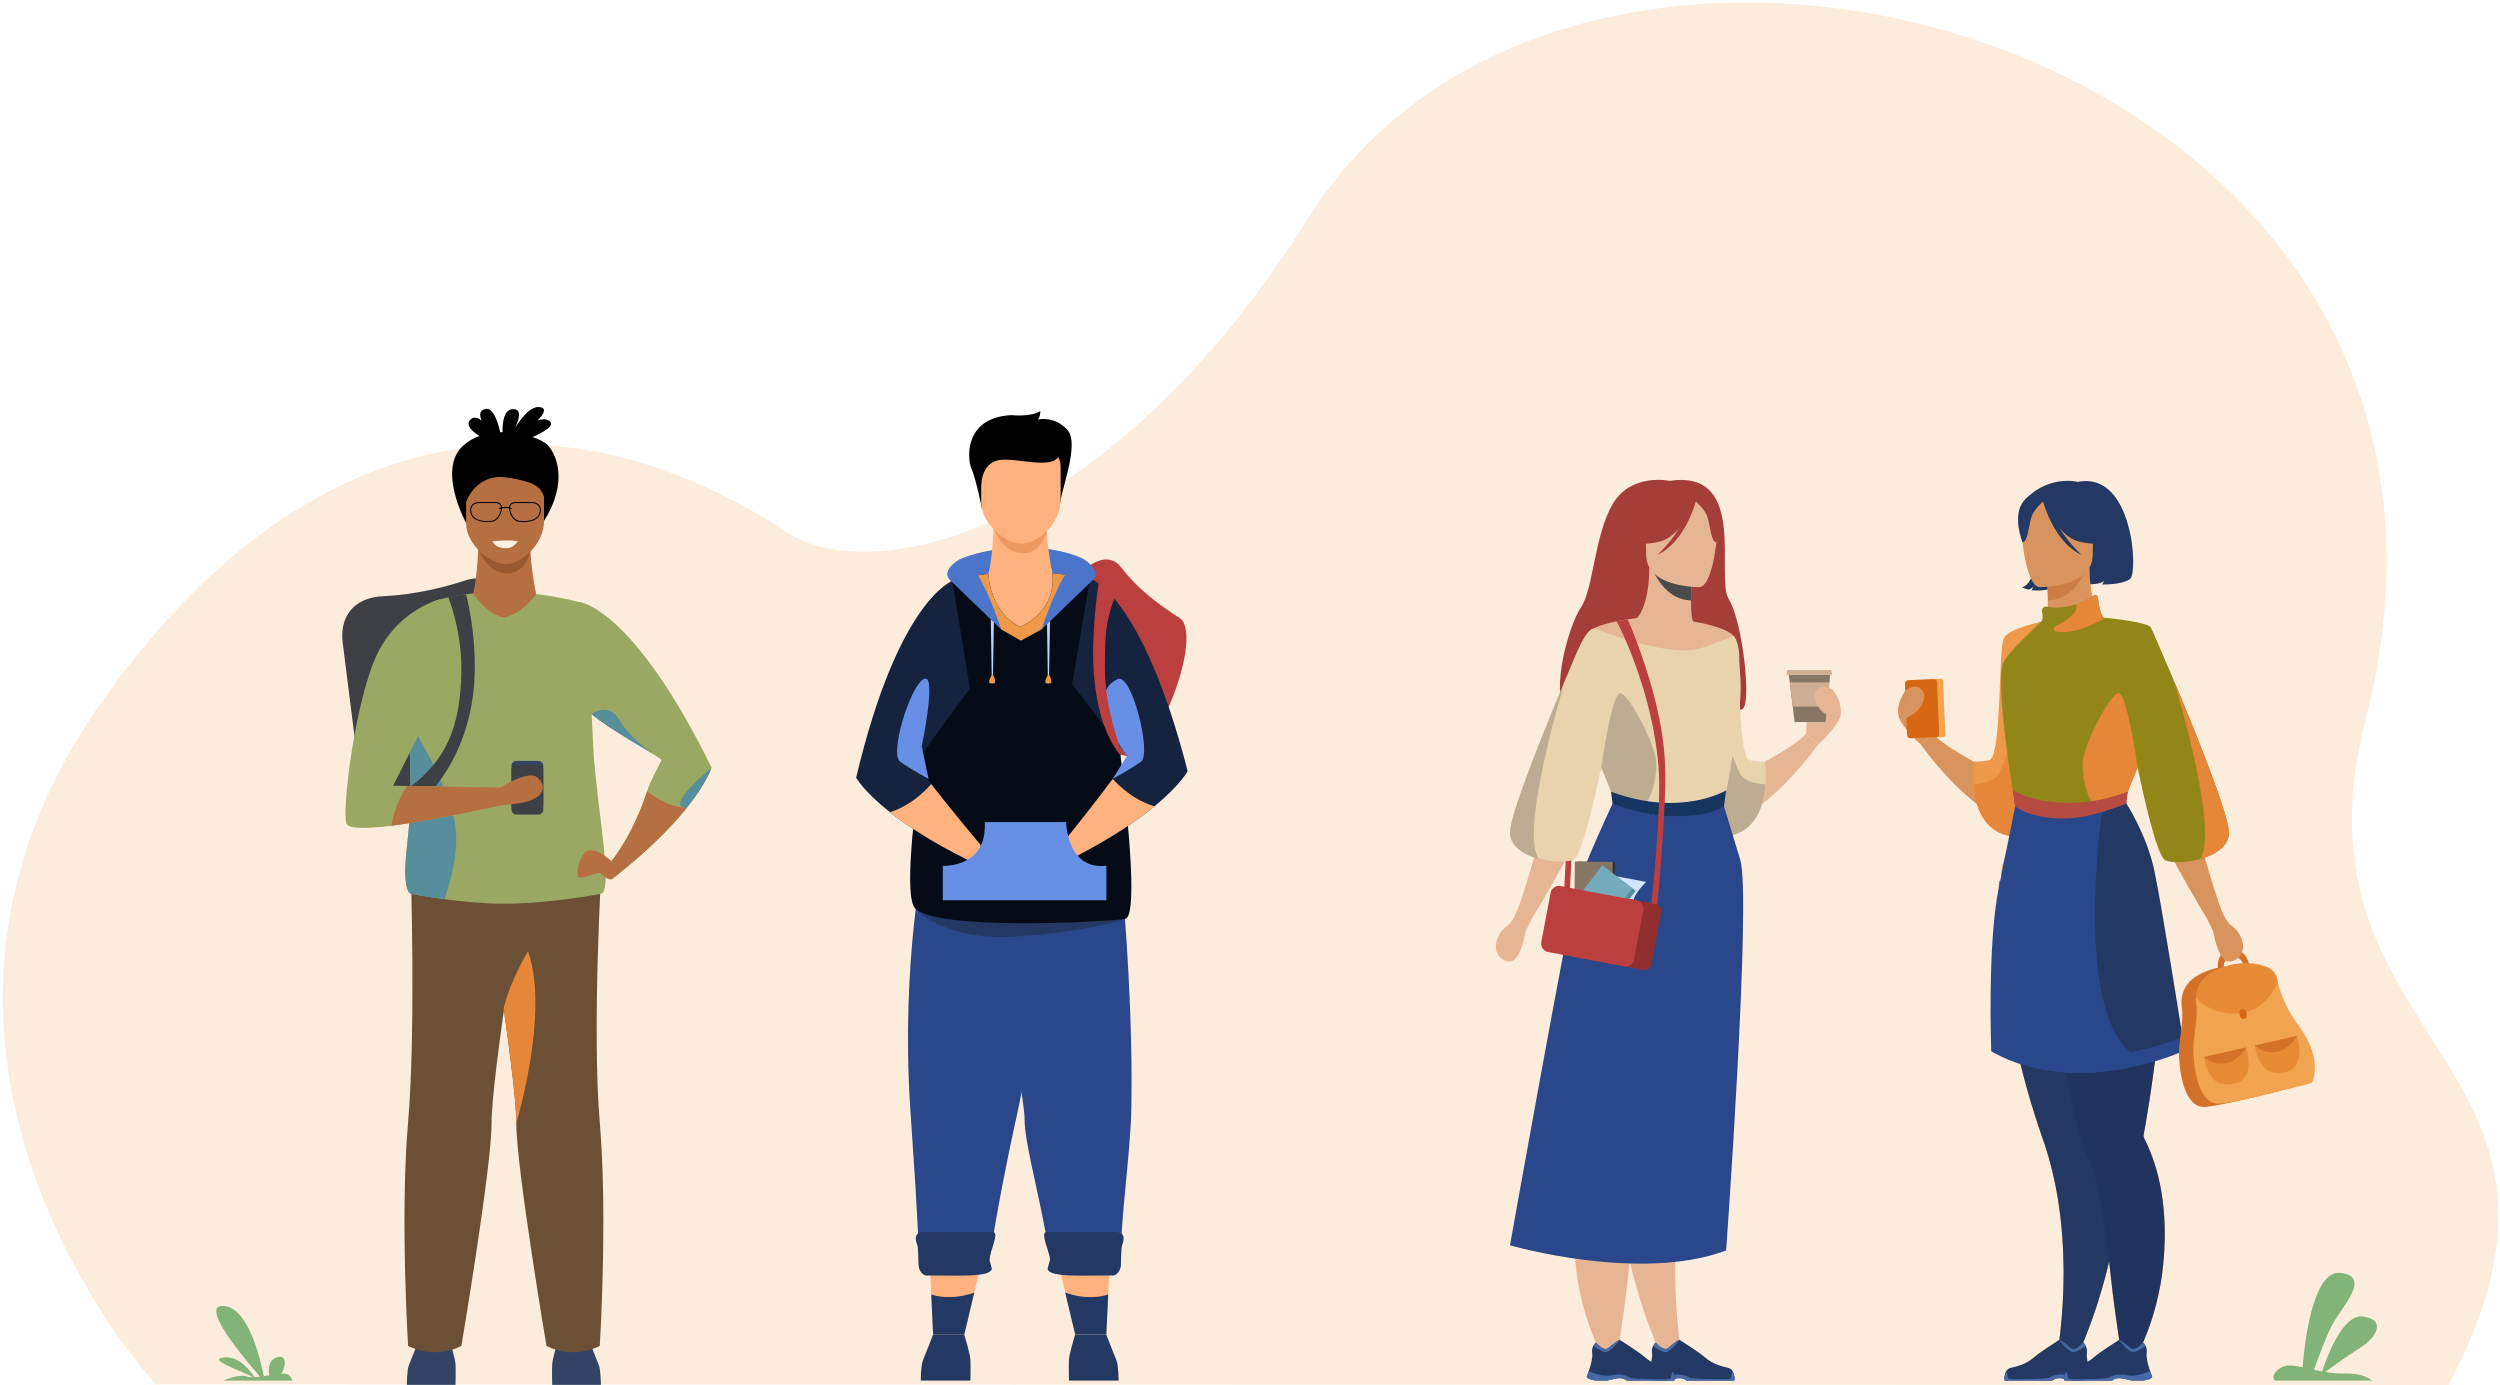 <svg width="500" height="277" viewBox="0 0 500 277" fill="none" xmlns="http://www.w3.org/2000/svg">
<path d="M31.166 276.862C31.166 276.862 -30.158 211.019 20.796 139.736C66.004 76.488 118.714 80.811 157.385 106.478C173.856 117.409 221.344 107.825 261.761 43.468C316.88 -44.297 507.941 8.932 473.105 143.962C456.246 209.306 524.411 211.682 489.679 277L31.166 276.862Z" fill="#FCECDB"/>
<path d="M474.429 276.126H454.999C453.958 275.243 455.72 273.237 457.561 273.103C458.36 273.042 459.371 273.21 460.526 273.454C460.793 269.902 462.32 253.938 468.075 254.579C474.545 255.298 468.075 261.61 466.246 265.347C464.891 268.115 463.461 272.085 462.808 273.958C463.334 274.072 463.878 274.183 464.433 274.285C465.29 271.652 468.481 262.795 472.539 263.311C477.304 263.915 475.389 267.466 472.012 269.575C469.534 271.125 466.492 273.328 465.046 274.392C466.271 274.592 467.549 274.727 468.846 274.697C472.175 274.618 473.799 275.599 474.429 276.126Z" fill="#82B378"/>
<path d="M50.893 275.434C50.122 274.222 47.799 271.076 44.706 271.493C41.336 271.946 48.428 274.168 50.6 275.444C50.117 275.45 49.703 275.411 49.398 275.303C47.947 274.786 45.461 275.778 44.666 276.126H58.486C58.39 275.796 58.141 275.256 57.498 274.862C57.271 274.724 56.814 274.704 56.225 274.749C57.047 273.78 57.618 270.686 55.33 271.482C53.659 272.064 53.664 273.955 53.828 275.073C53.472 275.129 53.112 275.185 52.756 275.237C52.068 271.73 49.634 261.453 44.701 261.179C39.701 260.901 48.942 271.837 52.019 275.335C51.624 275.382 51.245 275.418 50.893 275.434Z" fill="#82B378"/>
<path d="M196.348 252.207L194.845 258.528L192.851 266.911H186.62L186.249 258.881L185.962 252.687L196.348 252.207Z" fill="#FFB27D"/>
<path d="M216.092 114.618C216.092 114.618 221.022 109.342 224.227 113.479C227.433 117.616 230.986 120.408 235.905 123.59C240.824 126.771 231.558 151.708 225.396 151.196C219.235 150.683 194.093 131.023 216.092 114.618Z" fill="#BC3F3F"/>
<path d="M191.543 112.109C192.773 111.19 204.105 107.299 215.153 111.125C226.2 114.951 206.595 125.609 206.595 125.609L200.242 125.883L191.543 112.109Z" fill="#4A75CB"/>
<path d="M184.156 276.12C184.156 276.12 184.156 273.069 184.591 272.055C185.026 271.041 186.62 266.911 186.62 266.911H192.851C192.851 266.911 194.01 270.679 194.083 271.91C194.155 273.142 194.083 276.12 194.083 276.12H184.156Z" fill="#233862"/>
<path d="M223.719 276.12C223.719 276.12 223.719 273.069 223.284 272.055C222.849 271.041 221.255 266.911 221.255 266.911H215.024C215.024 266.911 213.865 270.679 213.792 271.91C213.72 273.142 213.792 276.12 213.792 276.12H223.719Z" fill="#233862"/>
<path d="M198.756 104.905C198.756 104.905 198.537 111.697 197.667 114.74L190.786 129.572L216.688 123.417L210.511 114.881C210.511 114.881 208.646 105.774 209.624 102.405C210.602 99.036 198.756 104.905 198.756 104.905Z" fill="#FFB27D"/>
<path d="M198.718 105.842C198.718 105.84 200.766 110.773 204.624 110.664C208.483 110.556 209.36 106.193 209.36 106.193L198.718 105.842Z" fill="#ED985F"/>
<path d="M196.415 101.85C196.415 101.85 195.169 95.63 194.3 93.746C193.43 91.862 192.706 83.458 202.342 83.023C202.342 83.023 206.037 83.458 208.066 82.226C208.066 82.226 208.066 83.458 207.559 83.892C207.559 83.892 210.892 83.096 213.5 85.994C216.108 88.892 211.761 99.036 211.979 101.426L196.415 101.85Z" fill="black"/>
<path d="M204.182 108.759C201.387 108.71 196.241 104.987 196.241 100.378V93.184C196.241 91.501 197.415 90.124 198.849 90.124H209.515C210.949 90.124 212.123 91.501 212.123 93.184V99.97C212.123 104.804 207.388 108.816 204.182 108.759Z" fill="#FFB27D"/>
<path d="M196.242 97.025C196.242 97.025 196.256 92.703 199.68 92.038C203.103 91.374 210.765 94.145 211.852 90.993C212.939 87.841 197.042 87.896 196.242 89.906C195.441 91.917 196.242 97.025 196.242 97.025Z" fill="black"/>
<path d="M208.178 171.93C209.893 166.592 209.858 194.024 202.974 224.88C201.924 229.589 199.571 240.944 197.883 251.935H183.779C183.584 243.06 182.633 230.671 182.034 221.392C180.155 192.306 184.937 170.478 184.937 170.478L208.178 171.93Z" fill="#2B478B"/>
<path d="M226.276 221.391C226.121 230.284 224.315 242.098 224.151 250.758H209.842C208.881 244.472 207.354 237.999 206.257 232.777C205.477 229.069 204.913 225.992 204.921 224.06C204.938 220.282 202.548 209.391 201.125 199.786C201.123 199.772 201.121 199.759 201.119 199.747C201.064 199.378 201.011 199.009 200.959 198.644C199.053 185.143 199.725 171.929 199.725 171.929L223.868 170.421C223.868 170.421 226.69 197.673 226.276 221.391Z" fill="#2B478B"/>
<path d="M183.025 181.665C183.025 181.665 188.456 188.246 203.214 187.297C217.971 186.346 225.012 183.778 225.012 183.778L183.025 181.665Z" fill="#233862"/>
<path d="M225.011 183.779C220.191 184.434 187.397 186.138 183.025 181.666C178.653 177.191 190.162 116.17 190.162 116.17C190.162 116.17 191.465 115.793 193.665 115.379C194.785 115.168 196.138 114.948 197.67 114.764C197.688 115.239 198.067 122.433 204.04 125.405C204.04 125.405 211.213 122.532 210.51 114.88C210.502 114.79 210.492 114.704 210.48 114.618C211.437 114.721 212.406 114.854 213.38 115.022C215.348 115.36 217.34 115.838 219.315 116.492C219.315 116.492 229.832 183.125 225.011 183.779Z" fill="#050B17"/>
<path d="M183.302 152.275C183.107 152.528 184.415 154.406 186.259 156.821C190.054 161.78 196.123 168.998 196.123 168.998C196.042 171.445 195.7 173.023 195.7 173.023C187.363 169.083 181.725 165.399 177.989 162.439C172.735 158.277 171.229 155.547 171.229 155.547C179.653 119.912 190.46 116.201 190.46 116.201L193.987 137.675C193.987 137.675 183.892 151.502 183.302 152.275Z" fill="#16233F"/>
<path d="M213.38 115.022L211.208 121.63L208.312 125.883L204.155 128.137L200.242 125.883L193.665 115.378C194.786 115.167 196.139 114.948 197.67 114.764C197.689 115.239 198.068 122.433 204.04 125.405C204.04 125.405 211.214 122.531 210.511 114.88C210.503 114.79 210.492 114.704 210.48 114.618C211.437 114.721 212.407 114.854 213.38 115.022Z" fill="#EE9849"/>
<path d="M196.124 168.999C196.122 169.068 196.12 169.136 196.116 169.203C196.098 169.654 196.071 170.077 196.038 170.46C195.829 170.749 195.598 171.022 195.345 171.276C194.962 171.663 194.548 171.989 194.126 172.264C193.915 172.163 193.704 172.059 193.497 171.956C186.356 168.421 181.388 165.131 177.989 162.44C180.145 161.776 183.167 160.259 186.259 156.82C190.053 161.78 196.124 168.999 196.124 168.999Z" fill="#FFB27D"/>
<path d="M237.53 154.236C237.53 154.236 236.076 156.995 230.903 161.257C227.223 164.287 221.657 168.079 213.397 172.178C213.397 172.178 213.025 170.606 212.897 168.162C212.897 168.162 218.827 160.829 222.526 155.798C224.324 153.348 225.595 151.446 225.397 151.196C224.927 150.605 218.599 142.282 215.775 138.57C214.956 137.492 214.434 136.803 214.434 136.803L218.008 115.691C218.008 115.691 228.425 118.769 237.53 154.236Z" fill="#16233F"/>
<path d="M230.902 161.257C227.545 164.02 222.617 167.418 215.507 171.108C215.331 171.198 215.153 171.29 214.973 171.383C214.064 170.286 213.513 168.98 213.177 167.816C213.296 167.669 213.45 167.474 213.638 167.242C215.341 165.117 219.621 159.747 222.525 155.797C225.682 159.177 228.734 160.634 230.902 161.257Z" fill="#FFB27D"/>
<path d="M210.48 114.618C205.696 114.106 201.207 114.339 197.67 114.763C197.667 114.747 197.667 114.739 197.667 114.739C197.667 114.739 209.525 107.405 210.48 114.618Z" fill="#FFB27D"/>
<path d="M198.588 135.358H198.344L198.165 123.929H198.78L198.588 135.358Z" fill="#BBD4FF"/>
<path d="M198.32 135.061C198.098 135.396 197.6 136.501 197.931 136.617C198.262 136.734 198.842 136.741 198.998 136.585C199.153 136.43 198.739 134.43 198.32 135.061Z" fill="#EE9849"/>
<path d="M209.812 135.358H209.569L209.39 123.929H210.005L209.812 135.358Z" fill="#BBD4FF"/>
<path d="M209.544 135.061C209.323 135.396 208.824 136.501 209.155 136.617C209.486 136.734 210.066 136.741 210.222 136.585C210.377 136.43 209.963 134.43 209.544 135.061Z" fill="#EE9849"/>
<path d="M200.242 125.883L190.162 116.17C190.162 116.17 187.893 114.559 191.48 112.15C195.066 109.742 200.242 125.883 200.242 125.883Z" fill="#4A75CB"/>
<path d="M208.311 125.883L218.391 116.17C218.391 116.17 220.66 114.559 217.073 112.15C213.486 109.742 208.311 125.883 208.311 125.883Z" fill="#4A75CB"/>
<path d="M220.961 173.17C218.997 173.336 217.36 172.844 216.095 171.714C215.882 171.524 215.687 171.321 215.507 171.108C214.511 169.943 213.951 168.478 213.638 167.242C213.277 165.83 213.238 164.719 213.238 164.696L213.23 164.411H196.95L196.96 164.715C197.023 166.465 196.741 167.967 196.116 169.203C195.806 169.822 195.411 170.374 194.931 170.857C194.488 171.304 193.998 171.665 193.496 171.956C191.318 173.218 188.893 173.169 188.862 173.169L188.561 173.159V180.038H221.279V173.143L220.961 173.17Z" fill="#678FE5"/>
<path d="M225.397 151.196C225.397 151.196 216.322 139.288 223.506 135.821C226.357 134.445 230.372 150.786 228.22 152.323C226.067 153.86 222.526 155.797 222.526 155.797L225.397 151.196Z" fill="#678FE5"/>
<path d="M184.346 149.233C184.346 149.233 187.499 134.281 184.732 135.821C181.965 137.36 177.866 150.786 180.018 152.323C182.17 153.86 185.712 155.797 185.712 155.797L184.346 149.233Z" fill="#678FE5"/>
<path d="M224.124 151.161C219.98 146.016 218.432 137.663 218.643 129.042C218.802 122.569 219.689 116.727 219.747 116.523L223.146 119.17C223.133 119.219 221.196 122.76 221.045 129.059C220.908 134.82 220.636 139.205 223.891 149.232L224.124 151.161Z" fill="#BC3F3F"/>
<path d="M192.659 255.116L185.357 255.111C184.711 255.184 183.699 254.238 183.699 252.885C183.699 252.885 183.684 249.642 183.469 249.065C182.53 246.537 183.927 246.401 185.28 246.401H198.602C199.955 246.401 197.883 250.582 197.883 251.934L198.363 253.708C198.363 255.061 194.011 255.116 192.659 255.116Z" fill="#233862"/>
<path d="M194.845 258.528L192.851 266.911H186.62L186.249 258.881C187.177 259.221 190.303 260.092 194.845 258.528Z" fill="#233862"/>
<path d="M211.539 252.207L213.042 258.433L215.036 266.69H221.267L221.637 258.78L221.925 252.68L211.539 252.207Z" fill="#FFB27D"/>
<path d="M215.229 255.116L222.531 255.111C223.177 255.184 224.188 254.238 224.188 252.885C224.188 252.885 224.204 249.642 224.418 249.065C225.357 246.537 223.96 246.401 222.607 246.401H209.285C207.932 246.401 210.004 250.582 210.004 251.934L209.525 253.708C209.525 255.061 213.876 255.116 215.229 255.116Z" fill="#233862"/>
<path d="M213.042 258.528L215.036 266.911H221.267L221.638 258.881C220.709 259.221 217.584 260.092 213.042 258.528Z" fill="#233862"/>
<path d="M109.56 89.041C109.069 88.508 107.973 87.903 106.529 87.41C109.065 86.269 111.222 84.925 109.73 84.103C109.085 83.748 108.315 83.798 107.503 84.093C108.752 82.83 109.353 81.742 108.136 81.457C106.286 81.024 104.36 83.408 103.015 85.606C103.887 83.721 104.337 81.853 102.711 81.825C100.837 81.793 100.471 84.28 100.503 86.43C100.348 86.431 100.193 86.434 100.037 86.439C99.509 84.061 98.485 81.103 96.739 81.893C95.86 82.291 95.891 83.144 96.351 84.13C95.526 83.496 94.709 83.277 94.059 83.948C93.071 84.971 94.287 86.185 95.894 87.199C94.755 87.613 93.679 88.211 92.729 89.041C87.273 93.805 93.222 104.596 93.222 104.596L108.8 104.197C113.681 96.427 111.327 90.963 109.56 89.041Z" fill="black"/>
<path d="M93.672 163.312L84.368 164.484C78.251 165.255 72.722 161.729 72.081 156.648L68.542 128.57C67.901 123.489 70.579 119.484 76.73 119.232C80.374 119.082 86.457 118.279 92.999 116.102C98.801 114.171 99.45 119.512 100.091 124.594L103.63 152.671C104.27 157.752 99.789 162.54 93.672 163.312Z" fill="#3E4046"/>
<path d="M81.369 276.973C81.369 276.973 81.369 273.981 81.796 272.985C82.222 271.99 83.785 267.94 83.785 267.94H89.897C89.897 267.94 91.034 271.635 91.105 272.843C91.177 274.051 91.105 276.972 91.105 276.972H81.369V276.973Z" fill="#334466"/>
<path d="M120.174 276.973C120.174 276.973 120.174 273.981 119.748 272.985C119.321 271.99 117.758 267.94 117.758 267.94H111.646C111.646 267.94 110.509 271.635 110.438 272.843C110.367 274.051 110.438 276.972 110.438 276.972H120.174V276.973Z" fill="#334466"/>
<path d="M95.689 109.036C95.689 109.036 95.473 115.699 94.621 118.683L87.872 123.391L113.277 127.193L107.219 118.822C107.219 118.822 105.389 109.889 106.349 106.584C107.308 103.28 95.689 109.036 95.689 109.036Z" fill="#B56F40"/>
<path d="M95.652 109.956C95.652 109.954 97.661 114.792 101.445 114.686C105.23 114.579 106.091 110.3 106.091 110.3L95.652 109.956Z" fill="#99592E"/>
<path d="M101.011 112.817C98.269 112.769 93.223 109.118 93.223 104.596V97.54C93.223 95.889 94.374 94.539 95.781 94.539H106.242C107.649 94.539 108.8 95.889 108.8 97.54V104.197C108.8 108.938 104.156 112.873 101.011 112.817Z" fill="#B56F40"/>
<path d="M82.135 173.354C82.135 173.354 83.205 206.006 81.605 224.637C80.007 243.267 81.617 269.196 81.617 269.196C81.617 269.196 86.731 272.015 92.274 269.196C92.274 269.196 98.353 233.203 98.314 224.637C98.274 215.514 104.931 174.777 104.931 174.777L82.135 173.354Z" fill="#6C5035"/>
<path d="M119.953 269.195C119.953 269.195 114.84 272.015 109.297 269.195C109.297 269.195 103.218 233.203 103.257 224.636C103.274 220.784 102.097 211.29 100.73 201.611C98.861 188.37 96.639 174.778 96.639 174.778L120.319 173.298C120.319 173.298 118.366 206.007 119.965 224.636C121.564 243.268 119.953 269.195 119.953 269.195Z" fill="#6C5035"/>
<path d="M115.856 120.402L115.856 120.416C112.782 119.642 109.891 119.133 107.219 118.822C104.861 121.954 103.168 122.681 101.013 123.533C97.544 123.054 94.621 118.781 94.621 118.683C89.585 119.199 86.735 120.259 86.735 120.259C84.818 121.062 82.302 136.035 81.91 144.352C81.861 145.397 81.844 146.335 81.868 147.128C82.072 154.262 82.36 161.195 81.441 168.874C80.232 178.965 82.279 178.786 82.279 178.786C82.279 178.786 85.033 179.325 88.876 179.835C92.35 180.299 96.715 180.741 100.731 180.741C109.942 180.741 120.036 178.786 120.036 178.786C122.942 178.822 119.222 160.704 118.678 149.803C118.552 147.272 118.435 144.961 118.326 142.849C121.815 145.856 132.086 151.335 132.319 152.035C132.319 152.035 130.078 156.125 129.397 158.306C126.783 166.678 122.286 172.213 122.286 172.213C122.898 174.535 122.727 175.564 122.727 175.564C129.839 169.976 134.425 165.222 137.352 161.576C141.467 156.449 142.311 153.509 142.311 153.509C126.475 121.274 115.856 120.402 115.856 120.402Z" fill="#9AA863"/>
<path d="M88.875 179.835C85.034 179.326 82.279 178.786 82.279 178.786C82.279 178.786 80.232 178.965 81.441 168.875C82.36 161.195 82.072 154.262 81.867 147.128C81.844 146.336 81.861 145.397 81.91 144.353C82.499 145.295 89.056 155.887 90.822 163.758C92.108 169.499 90.169 176.262 88.875 179.835Z" fill="#578E9B"/>
<path d="M103.257 224.636C103.275 220.784 102.098 211.29 100.731 201.611C102.149 195.829 105.603 190.265 105.603 190.265C109.973 202.523 103.257 224.636 103.257 224.636Z" fill="#E58638"/>
<path d="M122.286 172.214C122.286 172.214 118.448 168.661 116.885 170.651C115.322 172.64 115.037 175.767 116.246 175.554C117.454 175.341 119.941 174.204 120.296 174.772C120.652 175.341 122.244 176.427 122.727 175.564C123.21 174.701 122.286 172.214 122.286 172.214Z" fill="#B56F40"/>
<path d="M122.286 172.214C122.897 174.536 122.726 175.565 122.726 175.565C129.838 169.977 134.424 165.222 137.351 161.577C135.144 161.413 133.104 160.92 129.397 158.306C126.336 167.644 122.286 172.214 122.286 172.214Z" fill="#B56F40"/>
<path d="M131.432 151.313C130.863 150.84 121.742 145.817 118.288 142.818C118.288 142.818 121.735 140.234 123.867 144.001C125.999 147.768 131.432 151.313 131.432 151.313Z" fill="#578E9B"/>
<path d="M142.311 153.509C142.311 153.509 141.467 156.45 137.352 161.577C132.589 161.51 142.311 153.509 142.311 153.509Z" fill="#578E9B"/>
<path d="M93.223 100.402C93.223 100.402 95.126 94.592 101.362 95.498C107.598 96.404 108.138 97.737 108.801 99.282C109.463 100.828 110.742 93.632 110.742 93.632L103.387 91.447C103.387 91.447 94.486 92.46 93.847 93.952C93.207 95.445 93.207 95.445 93.207 95.445L93.223 100.402Z" fill="black"/>
<path d="M81.97 162.297L82.077 157.345C89.134 151.986 92.004 145.635 92.276 134.651C92.482 126.322 89.684 119.53 89.665 119.462C89.665 119.462 90.913 119.162 91.338 119.089C91.797 119.01 93.201 118.849 93.201 118.849C93.286 119.14 95.145 125.911 94.942 134.642C94.669 146.346 89.612 156.494 81.97 162.297Z" fill="#3E4046"/>
<path d="M101.535 160.864C99.152 161.222 86.938 164.057 78.233 165.156C73.326 165.775 69.534 165.844 69.242 164.608C68.432 161.18 71.186 139.337 75.565 130.546C79.942 121.753 88.057 119.854 88.057 119.854L90.365 133.774L78.631 157.144L81.488 157.195L101.097 157.544L101.535 160.864Z" fill="#9AA863"/>
<path d="M107.684 162.108H103.27C102.735 162.108 102.298 161.67 102.298 161.136V153.151C102.298 152.616 102.736 152.179 103.27 152.179H107.684C108.219 152.179 108.656 152.616 108.656 153.151V161.136C108.656 161.67 108.219 162.108 107.684 162.108Z" fill="#334466"/>
<path d="M107.684 162.907H103.27C102.735 162.907 102.298 162.47 102.298 161.935V153.95C102.298 153.416 102.736 152.979 103.27 152.979H107.684C108.219 152.979 108.656 153.416 108.656 153.95V161.935C108.656 162.47 108.219 162.907 107.684 162.907Z" fill="#3E4046"/>
<path d="M98.804 158.311C98.804 158.311 105.255 153.866 107.37 155.409C109.486 156.952 109.654 160.632 100.883 160.936L98.804 158.311Z" fill="#B56F40"/>
<path d="M101.535 160.864C99.151 161.222 86.938 164.057 78.233 165.156C78.995 161.442 80.194 158.915 81.488 157.195L101.096 157.544L101.535 160.864Z" fill="#B56F40"/>
<path d="M107.847 101.036C107.517 100.633 106.972 100.401 106.352 100.401H103.212C102.615 100.401 102.198 100.573 101.973 100.912C101.868 101.069 101.815 101.249 101.796 101.432C101.269 101.301 100.756 101.368 100.4 101.457C100.382 101.264 100.33 101.076 100.221 100.912C99.995 100.573 99.578 100.401 98.981 100.401H95.84C95.221 100.401 94.676 100.633 94.346 101.036C94.046 101.403 93.945 101.88 94.053 102.418C94.41 104.193 96.454 104.42 97.475 104.42C97.79 104.42 98.008 104.398 98.049 104.394C99.004 104.391 99.677 103.846 100.166 102.678C100.249 102.479 100.382 102.104 100.404 101.714C100.743 101.623 101.265 101.542 101.788 101.686C101.804 102.086 101.942 102.474 102.027 102.679C102.516 103.846 103.189 104.392 104.144 104.394C104.185 104.398 104.403 104.42 104.718 104.42C105.739 104.42 107.783 104.193 108.14 102.418C108.248 101.881 108.147 101.403 107.847 101.036ZM99.975 102.599C99.522 103.682 98.908 104.187 98.043 104.187L98.031 104.188C98.022 104.189 97.176 104.287 96.288 104.106C95.123 103.869 94.439 103.287 94.255 102.377C94.16 101.902 94.246 101.484 94.505 101.167C94.796 100.812 95.283 100.608 95.84 100.608H98.981C99.504 100.608 99.864 100.749 100.048 101.026C100.143 101.169 100.185 101.34 100.196 101.515C100.036 101.566 99.934 101.611 99.92 101.617C99.858 101.645 99.831 101.719 99.859 101.781C99.88 101.826 99.925 101.853 99.972 101.853C99.989 101.853 100.006 101.849 100.023 101.842C100.026 101.84 100.088 101.813 100.191 101.778C100.158 102.129 100.034 102.46 99.975 102.599ZM107.938 102.377C107.754 103.287 107.07 103.869 105.904 104.106C105.017 104.287 104.171 104.189 104.162 104.188L104.15 104.187C103.285 104.187 102.671 103.682 102.217 102.599C102.158 102.457 102.031 102.116 102 101.757C102.06 101.781 102.12 101.808 102.179 101.839C102.239 101.871 102.314 101.848 102.346 101.788C102.378 101.727 102.355 101.653 102.295 101.62C102.197 101.568 102.098 101.529 101.998 101.493C102.011 101.326 102.053 101.163 102.145 101.026C102.329 100.749 102.688 100.608 103.212 100.608H106.352C106.91 100.608 107.396 100.812 107.687 101.167C107.947 101.484 108.033 101.902 107.938 102.377Z" fill="black"/>
<path d="M98.503 108.256C98.503 108.256 101.953 107.88 103.559 108.256C103.559 108.256 102.705 109.657 101.304 109.657C99.903 109.657 98.844 109.144 98.503 108.256Z" fill="#FFF0E6"/>
<path d="M402.391 164.59C393.694 162.377 384.134 148.884 384.134 148.884L386.583 146.76C389.118 149.749 399.66 154.897 399.66 154.897C399.603 152.162 399.675 149.667 399.847 147.396C401.017 131.963 406.835 126.821 408.423 125.692C408.679 125.509 408.827 125.433 408.827 125.433C408.827 125.433 408.833 125.545 408.842 125.757C408.865 126.216 408.907 127.14 408.95 128.408C409.273 137.854 409.658 166.441 402.391 164.59Z" fill="#D9935C"/>
<path d="M386.583 146.76C386.546 146.396 386.301 141.093 385.248 140.084C384.195 139.075 382.115 137.7 381.517 137.811C380.92 137.922 378.89 141.298 379.848 143.624C380.807 145.949 384.134 148.884 384.134 148.884L386.583 146.76Z" fill="#D9935C"/>
<path d="M388.744 147.377L383.017 147.617C382.827 147.624 382.666 147.477 382.658 147.287L382.201 136.365C382.194 136.175 382.341 136.015 382.531 136.007L388.259 135.767C388.449 135.759 388.61 135.907 388.617 136.097L389.074 147.019C389.082 147.208 388.935 147.369 388.744 147.377Z" fill="#F1A34F"/>
<path d="M387.256 147.439L382.061 147.656C381.724 147.67 381.439 147.409 381.425 147.071L380.99 136.682C380.976 136.345 381.238 136.061 381.575 136.046L386.77 135.829C387.108 135.815 387.392 136.077 387.406 136.414L387.841 146.803C387.855 147.14 387.593 147.425 387.256 147.439Z" fill="#D86713"/>
<path d="M381.083 138.216C381.083 138.216 382.644 136.473 384.206 137.805C385.767 139.137 384.102 141.982 382.747 142.76C381.393 143.537 380.958 143.943 380.958 143.943L381.083 138.216Z" fill="#D9935C"/>
<path d="M421.329 254.32C420.799 256.427 420.216 258.433 419.622 260.299C419.495 260.7 419.37 261.093 419.242 261.478C419.178 261.67 419.114 261.859 419.053 262.045C418.927 262.415 418.804 262.778 418.681 263.132C418.521 263.594 418.36 264.044 418.202 264.48C418.085 264.803 417.968 265.12 417.854 265.43C416.09 270.16 414.613 273.157 414.613 273.157L411.099 272.915C411.099 272.915 412.418 266.639 412.682 257.65C412.691 257.329 412.7 257.005 412.706 256.678C412.719 255.981 412.728 255.271 412.728 254.545C412.728 254.248 412.726 253.947 412.724 253.643C412.653 245.901 411.695 236.751 408.636 228.014C406.149 220.912 404.346 214.266 403.042 208.261C398.833 188.875 399.822 176.139 399.822 176.139L419.591 178.452L420.513 178.56C420.596 187.639 420.829 199.967 421.034 209.605C421.069 211.278 421.102 212.87 421.135 214.35C421.271 220.538 421.374 224.769 421.374 224.769C425.177 232.953 423.796 244.506 421.329 254.32Z" fill="#CB7D45"/>
<path d="M415.669 108.264C415.669 108.264 420.346 112.246 416.058 116.829C416.058 116.829 419.631 117.18 420.841 116.19C420.841 116.19 420.603 116.673 420.383 116.89C420.383 116.89 424.378 117.033 426.027 115.787C427.676 114.541 426.616 94.102 415.528 96.387C415.528 96.387 406.13 95.677 407.006 106.552C407.881 117.426 404.333 117.426 404.333 117.426C404.333 117.426 405.32 117.913 405.796 117.913C405.796 117.913 406.493 117.647 406.63 117.262C406.63 117.262 406.493 117.867 406.314 118.059C406.314 118.059 410.144 118.422 412.057 116.976C413.969 115.531 416.215 110.507 415.669 108.264Z" fill="#233862"/>
<path d="M430.762 173.92C427.026 165.542 425.239 163.173 425.176 160.536C425.127 158.451 426.155 156.202 428.151 150.687C428.621 149.387 428.946 148.051 429.146 146.699C430.725 136.067 424.576 124.572 420.754 123.789C419.691 123.508 417.888 119.667 417.911 113.479L417.432 113.573L409.385 115.167C409.385 115.167 409.568 117.699 409.574 120.085C409.579 122.073 409.471 124.096 409.021 124.333C408.442 124.386 407.915 124.491 407.915 124.491C407.915 124.491 401.105 129.274 400.665 135.761C400.078 144.426 406.187 154.698 400.769 172.016C395.237 189.704 432.826 178.55 430.762 173.92Z" fill="#D9935C"/>
<path d="M409.385 115.167C409.385 115.167 409.569 117.699 409.574 120.085C414.077 119.958 416.457 115.85 417.433 113.573L409.385 115.167Z" fill="#CB7D45"/>
<path d="M418.263 112.697C418.263 112.697 420.623 108.969 421.19 105.781C421.594 103.504 420.435 95.067 411.956 96.282C411.956 96.282 409.493 96.525 407.179 98.088C405.338 99.332 402.681 102.016 405.652 109.378L406.423 111.866L418.263 112.697Z" fill="#233862"/>
<path d="M407.881 117.426C407.881 117.426 418.535 117.602 418.542 110.965C418.55 104.329 419.93 99.882 413.128 99.489C406.326 99.096 405.001 101.627 404.46 103.842C403.919 106.056 405.11 117.209 407.881 117.426Z" fill="#D9935C"/>
<path d="M408.275 99.326C408.275 99.326 411.192 107.112 415.669 108.263C420.146 109.415 422.088 108.215 422.088 108.215C422.088 108.215 418.654 105.487 417.941 100.726C417.941 100.726 410.476 95.621 408.275 99.326Z" fill="#233862"/>
<path d="M408.999 99.959C408.999 99.959 406.821 101.697 406.289 103.387C405.758 105.077 405.519 108.556 404.505 108.438C404.505 108.438 402.308 103.145 404.778 100.152C407.396 96.977 408.999 99.959 408.999 99.959Z" fill="#233862"/>
<path d="M444.618 182.82L441.42 183.779C441.42 183.779 430.869 166.273 429.909 161.718C429.597 160.235 428.829 157.267 427.934 153.943C426.081 147.057 423.69 138.632 423.69 138.632L422.903 135.221L420.217 123.59C420.217 123.59 425.36 124.115 428.368 125.373C429.364 125.788 430.124 126.284 430.389 126.867C432.599 131.725 434.805 143.988 436.356 152.736C437.22 157.611 437.879 161.396 438.223 162.197C439.183 164.435 442.114 176.745 444.618 182.82Z" fill="#D9935C"/>
<path d="M408.594 100.222C408.594 100.222 410.672 108.375 416.321 110.986C416.321 110.986 410.672 105.977 410.192 100.595C409.713 95.213 408.594 100.222 408.594 100.222Z" fill="#233862"/>
<path d="M432.669 252.618C431.533 264.748 426.528 272.594 426.528 272.594L424.819 274.148C424.819 274.148 423.262 265.267 422.138 255.099C421.068 245.434 419.599 235.207 417.938 232.084C415.456 227.42 413.626 217.881 412.309 207.803C410.132 191.127 409.36 172.969 409.36 172.969L429.404 171.976C431.42 175.364 432.298 180.923 432.507 187.243C432.726 193.888 432.203 201.376 431.477 208.067C430.464 217.435 429.052 225.243 428.724 226.998C428.724 227 428.724 227.002 428.722 227.007C428.678 227.238 428.746 227.469 428.854 227.677C432.843 235.572 433.419 244.603 432.669 252.618Z" fill="#D9935C"/>
<path d="M409.279 146.068C408.828 157.078 407.181 167.98 402.387 167.279C396.512 166.421 394.981 160.937 394.669 156.86C394.475 154.322 394.755 152.33 394.755 152.33C394.755 152.33 397.646 152.317 398.115 151.886C400.336 149.834 399.676 129.714 400.775 127.625C401.875 125.536 409.008 124.194 409.008 124.194C409.008 124.194 409.727 135.185 409.279 146.068Z" fill="#EE9849"/>
<path d="M409.279 146.068C408.828 157.078 407.181 167.98 402.387 167.279C396.512 166.421 394.981 160.937 394.669 156.86C396.111 156.787 398.651 156.436 399.661 154.896C401.105 152.693 405.613 138.51 405.613 138.51C405.613 138.51 407.386 141.694 409.279 146.068Z" fill="#E58638"/>
<path d="M421.329 254.32C420.799 256.427 420.216 258.433 419.622 260.3C419.495 260.7 419.369 261.093 419.242 261.478C419.178 261.67 419.114 261.859 419.052 262.045C418.927 262.415 418.804 262.778 418.681 263.132C418.52 263.594 418.36 264.045 418.201 264.48C418.085 264.803 417.968 265.12 417.854 265.43C416.09 270.16 414.612 273.157 414.612 273.157L411.099 272.915C411.099 272.915 412.418 266.639 412.682 257.65C412.691 257.329 412.699 257.005 412.706 256.678C412.719 255.981 412.728 255.271 412.728 254.545C412.728 254.248 412.726 253.947 412.724 253.643C412.653 245.901 411.695 236.751 408.636 228.014C406.148 220.912 404.345 214.266 403.042 208.261C405.131 208.692 406.97 208.252 412.308 207.804C412.869 207.757 415.551 211.078 418.201 215.474C418.337 221.661 421.374 224.769 421.374 224.769C425.177 232.953 423.796 244.506 421.329 254.32Z" fill="#233862"/>
<path d="M432.669 252.618C431.532 264.748 426.527 272.594 426.527 272.594L424.819 274.148C424.819 274.148 423.262 265.267 422.138 255.099C421.067 245.434 419.599 235.207 417.938 232.084C415.456 227.42 413.626 217.881 412.309 207.803C414.154 208.571 420.432 210.565 431.477 208.067C430.464 217.435 429.052 225.244 428.724 226.998C428.724 227.001 428.724 227.003 428.722 227.007C428.678 227.238 428.746 227.469 428.854 227.678C432.843 235.572 433.419 244.603 432.669 252.618Z" fill="#21335F"/>
<path d="M436.509 210.269C436.509 210.269 432.315 212.218 426.138 213.503C418.489 215.094 407.796 215.668 398.246 210.269C398.246 210.269 397.459 188.891 399.722 177.748C401.985 166.601 403.042 161.269 403.042 161.269C403.042 161.269 412.108 164.689 421.315 162.037C422.608 161.667 423.904 161.174 425.176 160.536C425.176 160.536 430.856 178.676 432.418 186.449C433.979 194.223 436.509 210.269 436.509 210.269Z" fill="#2B478B"/>
<path d="M436.508 207.407C436.508 207.407 432.315 209.244 426.137 210.455C414.809 201.348 420.333 163.023 420.333 163.023C420.669 162.636 420.997 162.279 421.315 161.951C422.608 161.602 423.903 161.137 425.176 160.535C425.176 160.535 429.303 166.785 430.864 174.111C432.426 181.437 436.508 207.407 436.508 207.407Z" fill="#233862"/>
<path d="M445.782 166.547C445.782 169.313 442.96 171.013 439.932 171.839C437.021 172.636 433.92 172.624 432.951 171.976C431.277 170.854 428.551 158.386 427.754 154.591C427.612 153.903 427.53 153.5 427.53 153.5C427.53 153.5 425.355 158.69 425.287 159.173C425.256 159.391 425.23 159.69 425.21 159.954C425.188 160.273 425.175 160.537 425.175 160.537C425.175 160.537 413.373 166.494 403.042 161.023C403.042 161.023 398.842 136.751 400.665 132.573C401.571 130.497 406.297 126.213 408.188 124.366C408.612 123.95 408.57 123.128 408.405 122.376C408.269 121.74 408.841 121.182 409.47 121.345C410.686 121.661 412.874 121.607 415.218 120.837C416.386 120.456 417.591 119.898 418.732 119.119C419.064 118.893 419.515 119.102 419.565 119.5C419.743 120.947 420.181 123.59 420.979 123.59C422.079 123.583 429.582 124.505 430.131 125.433C430.323 125.756 432.273 130.169 434.736 136.016C434.736 136.016 434.738 136.021 434.74 136.031C439.363 147 445.782 163.009 445.782 166.547Z" fill="#928619"/>
<path d="M427.53 153.5C427.53 153.5 425.355 158.69 425.287 159.173C425.256 159.391 425.23 159.69 425.21 159.954C424.159 160.812 422.888 161.462 421.593 161.856C417.914 162.971 416.315 155.919 416.535 152.401C416.755 148.882 421.958 138.84 423.69 138.631C425.421 138.424 427.53 153.5 427.53 153.5Z" fill="#E58638"/>
<path d="M427.755 154.591C427.612 153.903 427.53 153.5 427.53 153.5C427.645 153.872 427.719 154.235 427.755 154.591Z" fill="#E58638"/>
<path d="M412.669 163.698C405.953 163.698 403.185 161.387 402.98 161.23L402.545 158.067C402.61 158.115 411.621 163.525 425.567 158.343L425.271 160.739C419.908 162.732 416.157 163.698 412.669 163.698Z" fill="#B64C41"/>
<path d="M445.782 166.547C445.782 169.313 442.961 171.013 439.933 171.839C444.106 166.87 434.974 136.799 434.741 136.031C439.363 147 445.782 163.009 445.782 166.547Z" fill="#E58638"/>
<path d="M420.979 123.59C420.979 123.59 415.361 127.148 411.11 126.305C411.11 126.305 410.09 125.661 411.498 125.012C412.819 124.406 415.893 122.609 415.218 120.836C416.386 120.456 417.591 119.897 418.732 119.119C419.064 118.893 419.515 119.102 419.565 119.5C419.744 120.947 420.181 123.59 420.979 123.59Z" fill="#E58638"/>
<path d="M416.636 276.103H414.393C413.642 275.985 413.087 275.768 412.316 275.667C411.146 275.514 410.607 275.993 410.5 276.103C410.486 276.118 410.48 276.126 410.48 276.126H400.951C400.711 275.784 400.942 274.991 401.167 274.407C401.319 274.011 401.65 273.71 402.059 273.592C403.07 273.299 405.062 273.039 406.886 271.387C407.912 270.46 411.842 267.977 411.842 267.977L411.862 267.973C411.949 267.974 412.36 268.101 414.147 269.61C415.071 270.388 416.645 268.51 416.645 268.51C416.645 268.51 416.941 268.754 417.162 269.21C417.339 269.57 417.469 270.064 417.367 270.673C417.224 271.531 417.683 273.127 418.049 274.206C418.271 274.86 418.459 275.324 418.459 275.324C418.459 275.324 418.566 275.862 416.636 276.103Z" fill="#233862"/>
<path d="M417.162 269.21C416.627 269.588 415.496 270.331 414.747 270.428C413.734 270.561 411.842 267.978 411.842 267.978L411.862 267.973C411.949 267.974 412.36 268.101 414.147 269.61C415.071 270.389 416.645 268.51 416.645 268.51C416.645 268.51 416.941 268.755 417.162 269.21Z" fill="#466AA5"/>
<path d="M416.636 276.104H414.393C413.642 275.985 413.087 275.768 412.316 275.667C411.146 275.514 410.607 275.993 410.5 276.104C410.486 276.118 410.48 276.126 410.48 276.126H400.951C400.711 275.784 400.942 274.991 401.167 274.407C401.457 274.15 401.538 275.525 401.698 275.744C401.858 275.963 409.471 275.824 409.911 275.504C410.35 275.184 411.669 274.625 413.508 275.064C415.108 275.447 417.466 274.467 418.049 274.206C418.272 274.86 418.459 275.324 418.459 275.324C418.459 275.324 418.566 275.862 416.636 276.104Z" fill="#466AA5"/>
<path d="M428.605 276.103H426.362C425.611 275.985 425.056 275.768 424.286 275.667C423.115 275.514 422.577 275.993 422.469 276.103C422.455 276.118 422.449 276.126 422.449 276.126H412.921C412.681 275.784 412.911 274.991 413.137 274.407C413.288 274.011 413.619 273.71 414.029 273.592C415.039 273.299 417.031 273.039 418.855 271.387C419.881 270.46 423.811 267.977 423.811 267.977L423.832 267.973C423.918 267.974 424.329 268.101 426.116 269.61C427.04 270.388 428.615 268.51 428.615 268.51C428.615 268.51 428.91 268.754 429.131 269.21C429.308 269.57 429.438 270.064 429.336 270.673C429.193 271.531 429.652 273.127 430.018 274.206C430.241 274.86 430.428 275.324 430.428 275.324C430.428 275.324 430.535 275.862 428.605 276.103Z" fill="#233862"/>
<path d="M429.132 269.21C428.596 269.588 427.466 270.331 426.716 270.428C425.704 270.561 423.812 267.978 423.812 267.978L423.832 267.973C423.918 267.974 424.329 268.101 426.116 269.61C427.04 270.389 428.615 268.51 428.615 268.51C428.615 268.51 428.911 268.755 429.132 269.21Z" fill="#466AA5"/>
<path d="M428.605 276.104H426.362C425.611 275.985 425.056 275.768 424.286 275.667C423.115 275.514 422.577 275.993 422.469 276.104C422.455 276.118 422.449 276.126 422.449 276.126H412.921C412.681 275.784 412.911 274.991 413.137 274.407C413.426 274.15 413.508 275.525 413.667 275.744C413.827 275.963 421.44 275.824 421.88 275.504C422.319 275.184 423.638 274.625 425.477 275.064C427.077 275.447 429.435 274.467 430.019 274.206C430.241 274.86 430.428 275.324 430.428 275.324C430.428 275.324 430.535 275.862 428.605 276.104Z" fill="#466AA5"/>
<path d="M452.543 196.45C452.321 195.336 451.538 194.43 450.474 194.035C448.747 193.395 445.92 192.817 442.444 193.839C436.576 195.564 436.002 199.171 436.39 201.765C436.778 204.359 435.628 208.493 435.797 211.434C435.966 214.376 436.808 221.765 441.153 221.377C445.497 220.989 459.501 217.226 459.501 217.226C459.501 217.226 461.92 212.621 456.951 205.952C454.002 201.996 452.93 198.392 452.543 196.45Z" fill="#D37129"/>
<path d="M449.854 193.05L448.692 193.155C448.692 193.153 448.559 192.352 448.025 191.847C447.615 191.46 447.048 191.319 446.341 191.434C445.672 191.541 445.19 191.849 444.947 192.343C444.603 193.038 444.793 193.934 444.795 193.944L443.663 194.206C443.649 194.145 443.321 192.688 443.915 191.465C444.323 190.62 445.052 190.133 446.061 189.943C447.102 189.776 447.982 190.031 448.678 190.699C449.638 191.621 449.846 192.993 449.854 193.05Z" fill="#D37129"/>
<path d="M462.38 216.569C462.38 216.569 448.375 220.341 444.027 220.721C439.683 221.117 438.837 213.727 438.677 210.776C438.506 207.842 439.652 203.705 439.27 201.106C439.191 200.615 439.147 200.069 439.182 199.521C439.294 197.207 440.59 194.578 445.315 193.191C448.801 192.164 451.619 192.75 453.353 193.39C454.412 193.786 455.204 194.688 455.424 195.798C455.475 196.025 455.522 196.301 455.583 196.572C456.082 198.637 457.236 201.841 459.832 205.305C464.803 211.967 462.38 216.569 462.38 216.569Z" fill="#F1A34F"/>
<path opacity="0.4" d="M440.792 211.396L449.233 209.486C449.233 209.486 451.197 215.531 447.208 216.632C443.219 217.733 441.564 215.393 440.792 211.396Z" fill="#D86713"/>
<path d="M440.792 211.396C440.792 211.396 442.74 213.273 445.371 212.612C448.003 211.95 449.233 209.486 449.233 209.486L440.792 211.396Z" fill="#D37129"/>
<path opacity="0.4" d="M450.947 209.099L459.388 207.189C459.388 207.189 461.352 213.234 457.363 214.335C453.374 215.436 451.719 213.096 450.947 209.099Z" fill="#D86713"/>
<path d="M450.947 209.099C450.947 209.099 452.894 210.976 455.526 210.314C458.157 209.653 459.388 207.189 459.388 207.189L450.947 209.099Z" fill="#D37129"/>
<path opacity="0.4" d="M455.424 195.798C455.475 196.025 455.522 196.301 455.583 196.572C454.467 198.875 452.352 201.817 448.772 202.5C442.683 203.687 439.182 199.521 439.182 199.521C439.294 197.207 440.59 194.578 445.314 193.191C448.801 192.164 451.619 192.75 453.353 193.39C454.412 193.786 455.204 194.688 455.424 195.798Z" fill="#D86713"/>
<path d="M448.858 203.776C448.477 203.862 448.094 203.621 448.008 203.24L447.866 202.61C447.779 202.228 448.021 201.846 448.402 201.76C448.783 201.674 449.165 201.915 449.251 202.296L449.394 202.926C449.48 203.307 449.239 203.69 448.858 203.776Z" fill="#D86713"/>
<path d="M444.391 182.288C444.391 182.288 445.363 184.579 446.376 185.219C447.389 185.858 448.351 187.393 448.561 188.629C448.947 190.898 447.208 192.306 445.929 192.306C444.65 192.306 443.427 190.562 442.675 186.398C442.634 186.168 441.42 183.78 441.42 183.78L444.391 182.288Z" fill="#D9935C"/>
<path d="M312.683 182.563L313.859 182.633C313.849 182.607 314.316 162.097 316.116 153.799C319.468 138.339 328.228 126.236 328.325 126.132L326.22 125.458C326.116 125.57 324.454 128.143 322.101 132.891C319.933 137.267 316.447 144.556 314.908 153.045C313.388 161.428 312.64 182.452 312.683 182.563Z" fill="#BC3F3F"/>
<path d="M333.935 96.163C333.935 96.163 326.249 94.524 322.559 100.775C318.87 107.026 318.665 117.889 316.206 121.442C313.746 124.995 309.408 139.989 314.019 143.345C318.631 146.7 347.04 143.222 348.635 141.692C350.23 140.162 348.539 124.415 345.763 119.854C342.987 115.293 349.751 93.84 333.935 96.163Z" fill="#A53D38"/>
<path d="M345.385 164.59C354.082 162.377 363.642 148.885 363.642 148.885L361.194 146.761C358.658 149.749 348.117 154.898 348.117 154.898C348.173 152.162 348.102 149.667 347.929 147.397C346.76 131.963 340.941 126.821 339.353 125.693C339.097 125.509 338.95 125.433 338.95 125.433C338.95 125.433 338.944 125.545 338.935 125.757C338.912 126.216 338.87 127.14 338.826 128.408C338.503 137.854 338.118 166.441 345.385 164.59Z" fill="#E6B594"/>
<path d="M361.193 146.76C361.23 146.396 361.475 141.093 362.529 140.084C363.582 139.075 365.662 137.7 366.259 137.811C366.857 137.922 368.887 141.298 367.928 143.624C366.97 145.949 363.642 148.884 363.642 148.884L361.193 146.76Z" fill="#E6B594"/>
<path d="M326.448 254.32C326.978 256.427 327.561 258.433 328.155 260.299C328.282 260.7 328.407 261.093 328.535 261.478C328.599 261.67 328.663 261.859 328.724 262.045C328.85 262.415 328.973 262.778 329.096 263.132C329.256 263.594 329.417 264.044 329.575 264.48C329.692 264.803 329.808 265.12 329.923 265.43C331.687 270.16 333.164 273.157 333.164 273.157L336.678 272.915C336.678 272.915 335.359 266.639 335.095 257.65C335.086 257.329 335.077 257.005 335.071 256.678C335.058 255.981 335.049 255.271 335.049 254.545C335.049 254.248 335.051 253.947 335.053 253.643C335.123 245.901 336.082 236.751 339.141 228.014C341.628 220.912 343.431 214.266 344.735 208.261C348.944 188.875 347.955 176.139 347.955 176.139L328.186 178.452L327.265 178.56C327.181 187.639 326.948 199.967 326.743 209.605C326.708 211.278 326.675 212.87 326.642 214.35C326.506 220.538 326.402 224.769 326.402 224.769C322.6 232.953 323.981 244.506 326.448 254.32Z" fill="#E6B594"/>
<path d="M317.015 173.92C320.751 165.542 322.538 163.173 322.601 160.536C322.651 158.452 321.623 156.202 319.626 150.687C319.156 149.387 318.831 148.051 318.632 146.7C317.052 136.067 323.201 124.572 327.023 123.789C328.086 123.508 329.888 119.668 329.866 113.479L330.345 113.574L338.392 115.167C338.392 115.167 338.209 117.7 338.204 120.085C338.198 122.073 338.305 124.096 338.756 124.333C339.335 124.386 345.653 125.515 346.801 127.328C347.93 129.11 346.672 129.274 347.112 135.761C347.699 144.426 341.59 154.698 347.008 172.017C352.54 189.704 314.951 178.55 317.015 173.92Z" fill="#E6B594"/>
<path d="M338.392 115.167C338.392 115.167 338.208 117.699 338.203 120.085C333.7 119.958 331.32 115.85 330.345 113.573L338.392 115.167Z" fill="#4A4A4A"/>
<path d="M339.895 117.426C339.895 117.426 329.241 117.602 329.234 110.965C329.227 104.329 327.846 99.882 334.649 99.489C341.451 99.096 342.775 101.627 343.316 103.842C343.858 106.056 342.667 117.209 339.895 117.426Z" fill="#E6B594"/>
<path d="M339.501 99.327C339.501 99.327 336.584 107.113 332.108 108.264C327.631 109.415 325.689 108.215 325.689 108.215C325.689 108.215 329.123 105.488 329.835 100.726C329.835 100.726 337.301 95.621 339.501 99.327Z" fill="#A53D38"/>
<path d="M338.778 99.959C338.778 99.959 340.957 101.697 341.488 103.387C342.019 105.077 342.258 108.556 343.272 108.438C343.272 108.438 345.47 103.145 343 100.152C340.381 96.977 338.778 99.959 338.778 99.959Z" fill="#A53D38"/>
<path d="M303.159 182.82L306.357 183.779C306.357 183.779 316.908 166.273 317.867 161.718C318.18 160.235 318.947 157.267 319.843 153.943C321.695 147.057 324.086 138.632 324.086 138.632L324.874 135.221L327.559 123.59C327.559 123.59 322.417 124.115 319.409 125.373C318.413 125.788 317.653 126.284 317.388 126.867C315.178 131.725 312.972 143.988 311.421 152.736C310.557 157.611 309.898 161.396 309.554 162.197C308.594 164.435 305.663 176.745 303.159 182.82Z" fill="#E6B594"/>
<path d="M339.183 100.222C339.183 100.222 337.104 108.375 331.456 110.986C331.456 110.986 337.104 105.977 337.584 100.595C338.064 95.213 339.183 100.222 339.183 100.222Z" fill="#A53D38"/>
<path d="M315.108 252.618C316.245 264.748 321.25 272.594 321.25 272.594L322.958 274.148C322.958 274.148 324.515 265.267 325.639 255.099C326.71 245.434 328.179 235.207 329.839 232.084C332.322 227.42 334.151 217.881 335.468 207.803C337.646 191.127 338.417 172.969 338.417 172.969L318.374 171.976C316.357 175.364 315.48 180.923 315.271 187.243C315.051 193.888 315.574 201.376 316.3 208.067C317.314 217.435 318.725 225.243 319.053 226.998C319.053 227 319.053 227.002 319.055 227.007C319.099 227.238 319.031 227.469 318.923 227.677C314.934 235.572 314.358 244.603 315.108 252.618Z" fill="#E6B594"/>
<path d="M353.108 156.861C352.796 160.938 351.265 166.422 345.391 167.279C343.312 167.582 341.826 165.707 340.771 162.585C339.391 158.506 338.752 152.304 338.498 146.067C338.254 140.16 338.354 134.218 338.498 130.023C340.908 129.75 345.331 127.709 346.688 127.2C346.727 127.241 346.766 127.284 346.801 127.328C346.829 127.36 346.856 127.395 346.88 127.43C346.928 127.496 346.967 127.559 347.001 127.625C347.588 128.738 347.674 134.983 347.965 140.878C348.217 146.037 348.627 150.927 349.662 151.886C350.131 152.317 353.021 152.331 353.021 152.331C353.021 152.331 353.302 154.323 353.108 156.861Z" fill="#E8D3AC"/>
<path d="M338.498 146.068C338.949 157.078 340.596 167.98 345.39 167.279C351.265 166.421 352.796 160.937 353.108 156.86C351.665 156.787 349.126 156.436 348.116 154.896C346.672 152.693 342.164 138.51 342.164 138.51C342.164 138.51 340.391 141.694 338.498 146.068Z" fill="#BDAC92"/>
<path d="M344.734 161.023C344.734 161.023 332.943 163.982 322.601 160.537C322.601 160.537 316.922 172.594 315.359 177.762C313.797 182.929 301.995 249.065 301.995 249.065C301.995 249.065 327.969 256.577 345.231 250.09C345.231 250.09 350.318 179.384 348.055 171.976C345.792 164.568 344.734 161.023 344.734 161.023Z" fill="#2B478B"/>
<path d="M347.964 140.832C347.102 149.356 344.734 160.918 344.734 160.918C343.429 161.608 342.098 162.115 340.77 162.475C331.609 164.964 322.602 160.433 322.602 160.433C322.602 160.433 322.588 160.17 322.565 159.851C322.547 159.587 322.52 159.291 322.49 159.072C322.422 158.59 320.247 153.416 320.247 153.416C320.247 153.416 320.165 153.819 320.022 154.505C319.226 158.288 316.498 170.718 314.826 171.838C313.856 172.483 310.755 172.494 307.845 171.701C304.815 170.877 301.995 169.181 301.995 166.425C301.995 162.895 308.412 146.936 313.036 136.001C313.039 135.989 313.041 135.985 313.041 135.985C315.502 130.155 316.932 126.099 318.815 125.646C318.815 125.646 331.481 130.801 338.497 130.01C340.907 129.738 345.331 127.703 346.687 127.196C346.726 127.237 346.765 127.28 346.8 127.323C346.829 127.356 346.855 127.39 346.88 127.425C346.907 127.463 346.931 127.5 346.954 127.538C347.982 129.052 347.819 131.565 347.872 132.523C347.975 134.397 348.35 137.017 347.964 140.832Z" fill="#E8D3AC"/>
<path d="M320.247 153.5C320.247 153.5 322.421 158.69 322.489 159.174C322.52 159.391 322.547 159.69 322.566 159.954C323.617 160.812 324.888 161.463 326.184 161.856C329.862 162.971 331.461 155.919 331.241 152.401C331.021 148.882 325.819 138.84 324.086 138.631C322.355 138.424 320.247 153.5 320.247 153.5Z" fill="#BDAC92"/>
<path d="M320.022 154.591C320.166 153.903 320.247 153.5 320.247 153.5C320.132 153.872 320.058 154.235 320.022 154.591Z" fill="#372F28"/>
<path d="M335.211 163.272C341.927 163.272 344.591 161.387 344.796 161.23L345.231 158.067C345.166 158.115 336.155 163.526 322.21 158.343L322.506 160.74C327.868 162.733 331.723 163.272 335.211 163.272Z" fill="#163560"/>
<path d="M301.995 166.547C301.995 169.313 304.816 171.013 307.844 171.839C303.671 166.87 312.803 136.799 313.036 136.031C308.414 147 301.995 163.009 301.995 166.547Z" fill="#BDAC92"/>
<path d="M331.141 276.104H333.384C334.135 275.985 334.69 275.768 335.461 275.667C336.631 275.514 337.17 275.993 337.277 276.104C337.291 276.118 337.298 276.126 337.298 276.126H346.826C347.066 275.784 346.835 274.991 346.61 274.408C346.458 274.011 346.127 273.71 345.718 273.592C344.708 273.3 342.716 273.039 340.892 271.388C339.865 270.46 335.935 267.978 335.935 267.978L335.915 267.973C335.829 267.974 335.418 268.101 333.63 269.61C332.706 270.389 331.132 268.51 331.132 268.51C331.132 268.51 330.836 268.754 330.615 269.21C330.438 269.57 330.308 270.064 330.411 270.673C330.553 271.532 330.094 273.127 329.728 274.206C329.506 274.86 329.319 275.324 329.319 275.324C329.319 275.324 329.211 275.863 331.141 276.104Z" fill="#233862"/>
<path d="M330.615 269.211C331.151 269.588 332.281 270.331 333.031 270.429C334.043 270.561 335.936 267.978 335.936 267.978L335.915 267.973C335.829 267.975 335.418 268.101 333.63 269.61C332.706 270.389 331.132 268.51 331.132 268.51C331.132 268.51 330.836 268.755 330.615 269.211Z" fill="#466AA5"/>
<path d="M331.141 276.104H333.384C334.136 275.985 334.69 275.768 335.461 275.667C336.631 275.514 337.17 275.993 337.277 276.104C337.292 276.118 337.298 276.126 337.298 276.126H346.826C347.066 275.784 346.836 274.991 346.61 274.408C346.321 274.15 346.239 275.525 346.079 275.744C345.919 275.963 338.307 275.824 337.867 275.504C337.427 275.184 336.108 274.625 334.27 275.065C332.67 275.447 330.311 274.467 329.728 274.206C329.506 274.86 329.319 275.324 329.319 275.324C329.319 275.324 329.211 275.863 331.141 276.104Z" fill="#466AA5"/>
<path d="M319.171 276.104H321.414C322.165 275.986 322.72 275.768 323.491 275.667C324.661 275.514 325.2 275.994 325.307 276.104C325.321 276.118 325.328 276.126 325.328 276.126H334.856C335.096 275.784 334.865 274.991 334.64 274.408C334.488 274.011 334.157 273.711 333.748 273.592C332.738 273.3 330.745 273.039 328.921 271.388C327.895 270.46 323.965 267.978 323.965 267.978L323.945 267.973C323.859 267.975 323.448 268.101 321.66 269.61C320.736 270.389 319.162 268.51 319.162 268.51C319.162 268.51 318.866 268.755 318.645 269.211C318.468 269.57 318.338 270.064 318.441 270.673C318.583 271.532 318.124 273.128 317.758 274.206C317.536 274.86 317.349 275.324 317.349 275.324C317.349 275.324 317.241 275.863 319.171 276.104Z" fill="#233862"/>
<path d="M318.646 269.211C319.181 269.588 320.311 270.331 321.061 270.429C322.073 270.561 323.966 267.978 323.966 267.978L323.945 267.973C323.859 267.975 323.448 268.101 321.661 269.61C320.737 270.389 319.162 268.51 319.162 268.51C319.162 268.51 318.866 268.755 318.646 269.211Z" fill="#466AA5"/>
<path d="M319.171 276.104H321.414C322.166 275.985 322.72 275.768 323.491 275.667C324.661 275.514 325.2 275.993 325.307 276.104C325.321 276.118 325.328 276.126 325.328 276.126H334.856C335.096 275.784 334.865 274.991 334.64 274.408C334.351 274.15 334.269 275.525 334.11 275.744C333.95 275.963 326.337 275.824 325.897 275.504C325.457 275.184 324.138 274.625 322.3 275.065C320.7 275.447 318.341 274.467 317.758 274.206C317.536 274.86 317.349 275.324 317.349 275.324C317.349 275.324 317.242 275.863 319.171 276.104Z" fill="#466AA5"/>
<path d="M303.386 182.288C303.386 182.288 302.413 184.579 301.401 185.219C300.388 185.858 299.426 187.393 299.216 188.629C298.83 190.898 300.569 192.306 301.848 192.306C303.127 192.306 304.35 190.562 305.101 186.398C305.143 186.168 306.357 183.78 306.357 183.78L303.386 182.288Z" fill="#E6B594"/>
<path d="M366.03 134.937L365.88 136.474L365.409 141.315L365.108 144.416H358.926L358.547 141.315L357.952 136.474L357.764 134.937H366.03Z" fill="#887665"/>
<path d="M366.47 134.937H357.277L357.457 134.014H366.244L366.47 134.937Z" fill="#CEAE94"/>
<path d="M365.881 136.474L365.409 141.315H358.547L357.953 136.474H365.881Z" fill="#CEAE94"/>
<path d="M366.693 138.216C366.693 138.216 365.132 136.473 363.571 137.805C362.009 139.137 363.674 141.982 365.029 142.76C366.383 143.537 366.818 143.943 366.818 143.943L366.693 138.216Z" fill="#E6B594"/>
<path d="M331.262 182.657L330.088 182.569C330.101 182.544 332.386 162.021 331.715 153.5C330.465 137.625 323.406 124.37 323.324 124.253L325.5 123.864C325.588 123.99 326.89 126.781 328.585 131.835C330.148 136.493 332.626 144.234 333.013 152.91C333.396 161.478 331.32 182.553 331.262 182.657Z" fill="#BC3F3F"/>
<path d="M317.027 178.143C317.027 178.143 318.168 175.334 319.983 174.633L329.248 176.379C329.248 176.379 326.961 178.555 326.745 179.975L317.027 178.143Z" fill="#D2E4FF"/>
<path d="M328.659 193.997L312.823 191.013C312.079 190.872 311.589 190.155 311.73 189.411L313.708 178.913C313.848 178.169 314.565 177.679 315.309 177.82L331.145 180.804C331.889 180.944 332.379 181.661 332.238 182.405L330.26 192.903C330.12 193.647 329.403 194.137 328.659 193.997Z" fill="#912F2F"/>
<path d="M322.957 172.396L315.385 172.33L315.299 182.037L322.872 182.104L322.957 172.396Z" fill="#372F28"/>
<path d="M322.539 172.377L314.967 172.312L314.882 182.019L322.455 182.085L322.539 172.377Z" fill="#887665"/>
<path d="M327.139 178.178L321.125 173.576L315.225 181.285L321.239 185.887L327.139 178.178Z" fill="#578E9B"/>
<path d="M326.461 177.664L320.447 173.062L314.547 180.771L320.56 185.373L326.461 177.664Z" fill="#74ACBE"/>
<path d="M324.79 193.268L309.628 190.41C308.698 190.235 308.086 189.339 308.261 188.409L310.113 178.584C310.288 177.654 311.184 177.042 312.114 177.217L327.276 180.075C328.206 180.25 328.818 181.146 328.643 182.076L326.791 191.901C326.616 192.831 325.72 193.443 324.79 193.268Z" fill="#BC3F3F"/>
</svg>
